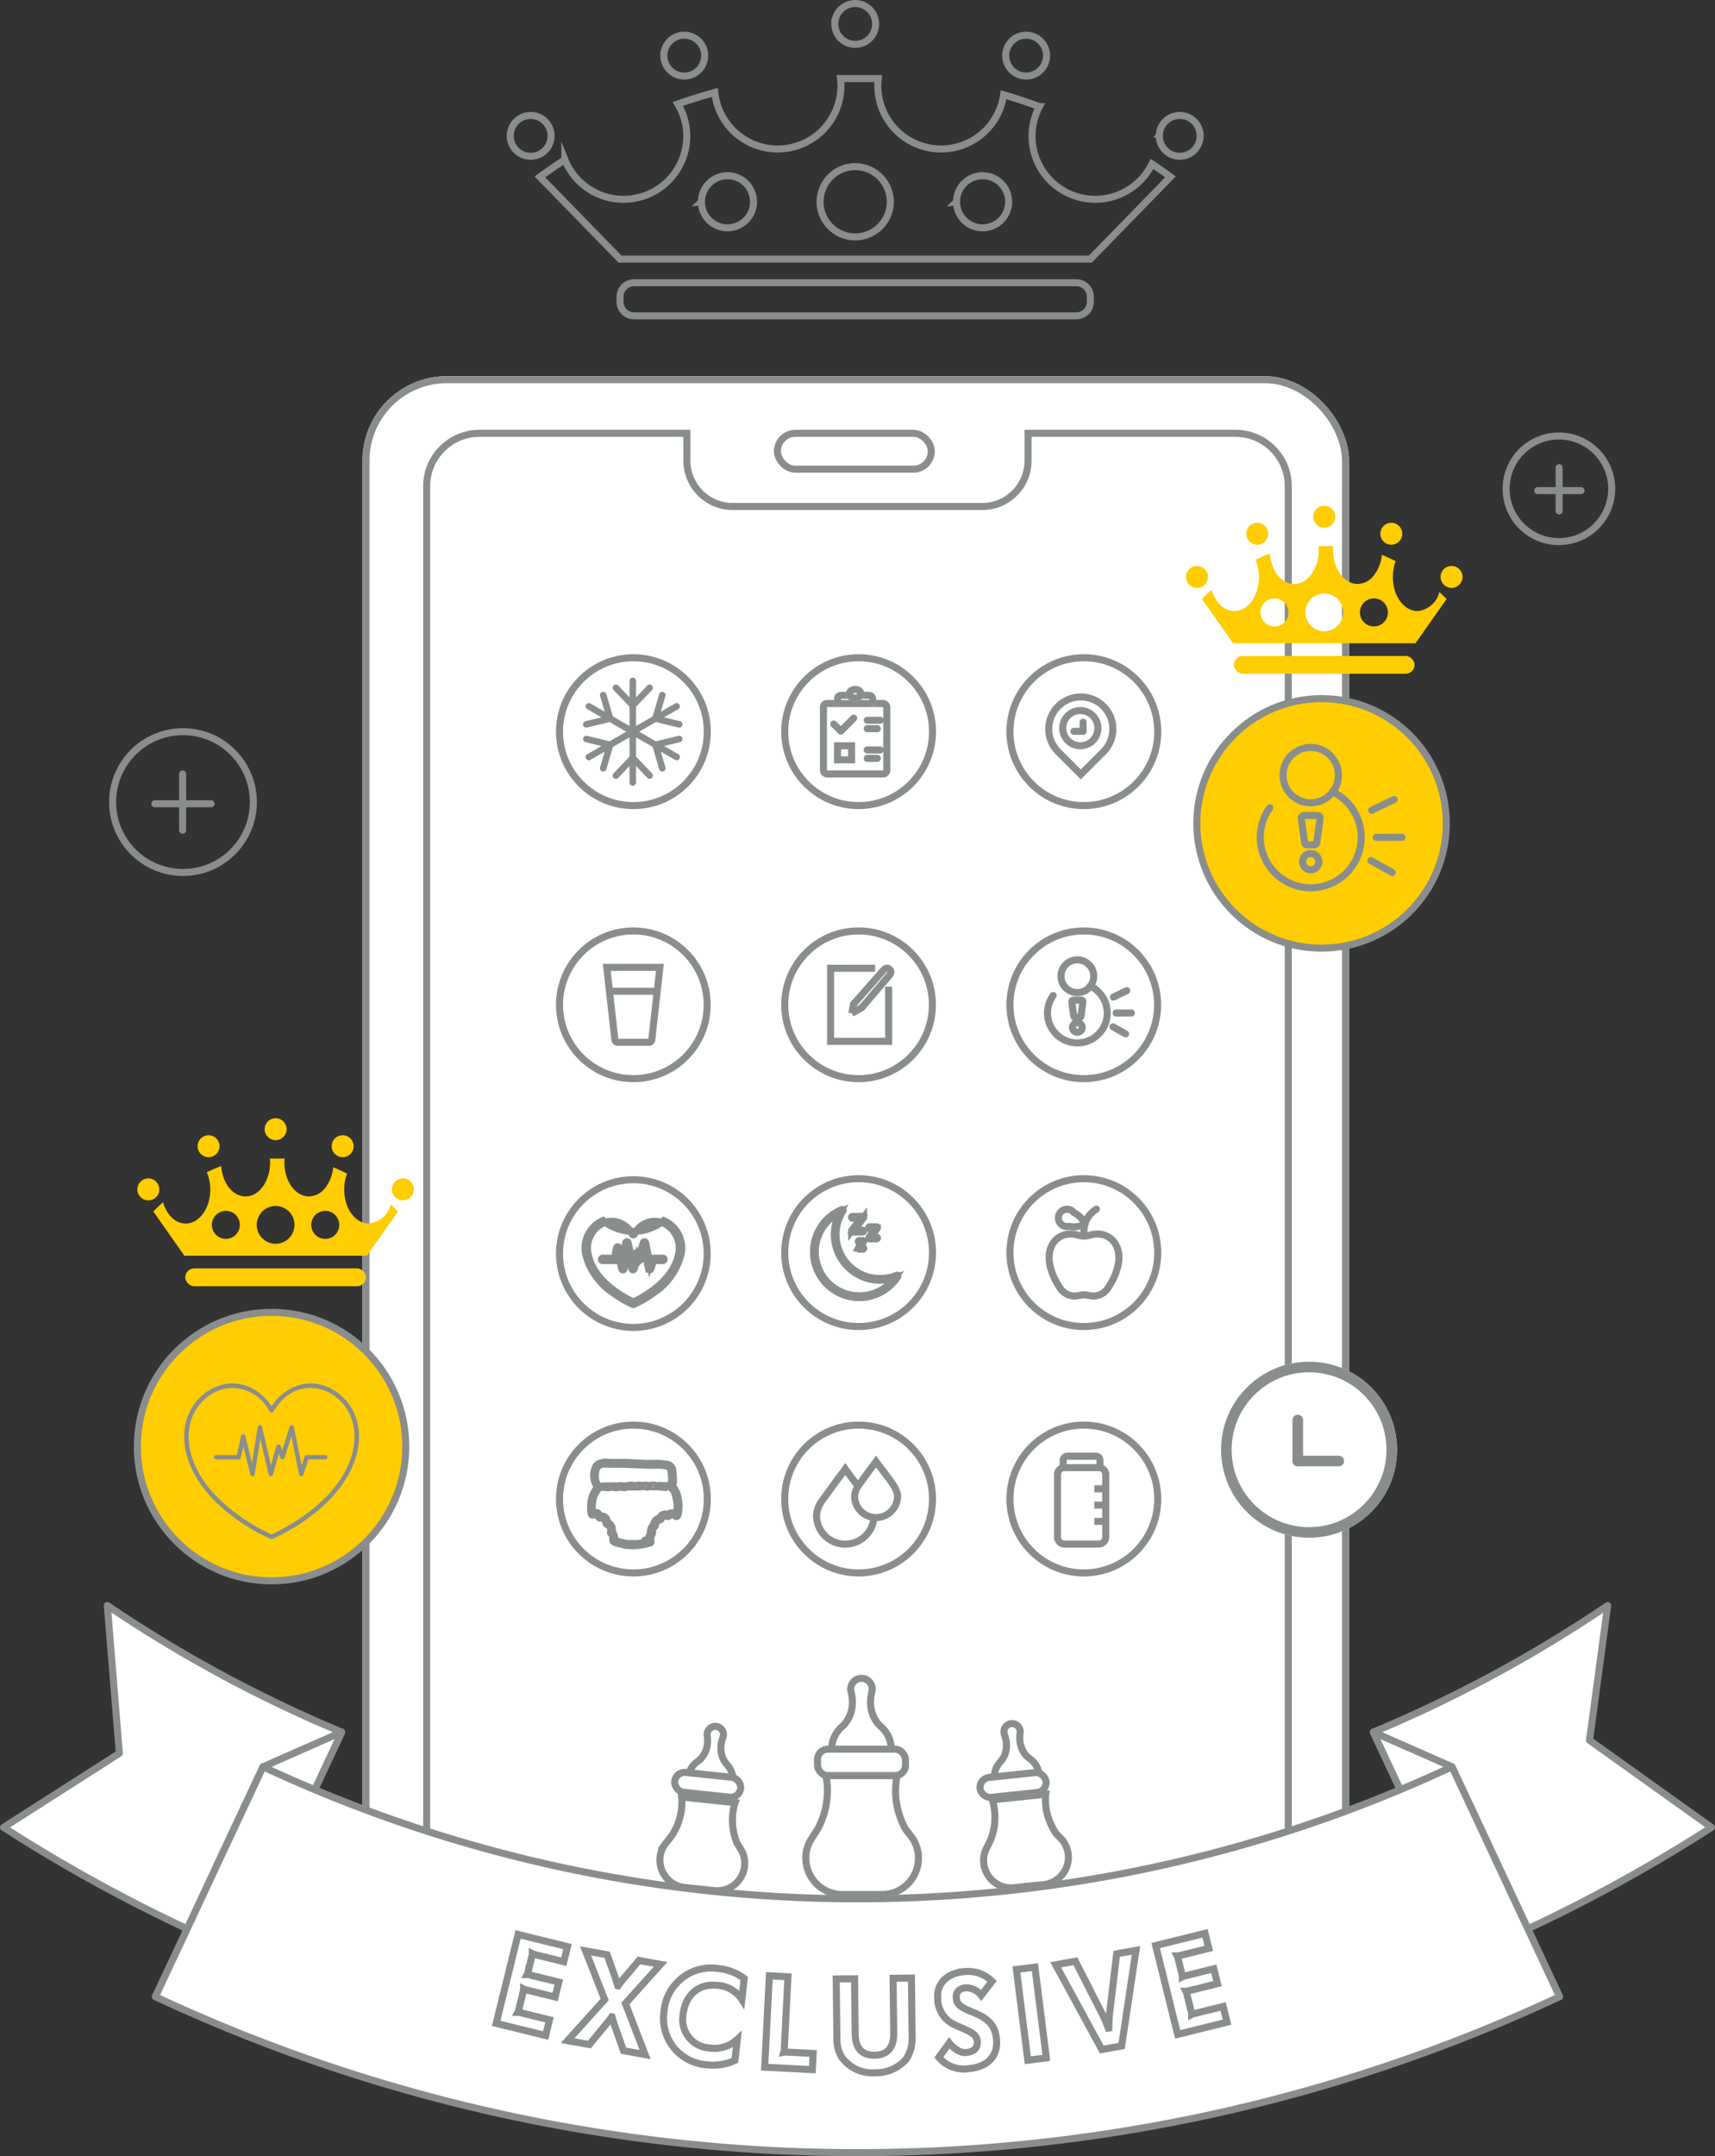<svg xmlns="http://www.w3.org/2000/svg" width="243.68" height="306.281" viewBox="0 0 243.68 306.281">
    <rect x="0" y="0" width="243.68" height="306.281" fill="#333333" stroke="none"/>
    <defs>
        <style>
            .cls-10,.cls-11,.cls-12,.cls-13,.cls-14,.cls-17,.cls-19,.cls-2,.cls-20,.cls-4,.cls-5,.cls-6,.cls-7,.cls-8,.cls-9{stroke:#898d8d}.cls-11,.cls-14,.cls-20,.cls-6,.cls-7,.cls-9{stroke-miterlimit:10}.cls-12,.cls-13,.cls-14,.cls-2,.cls-20{fill:#fff}.cls-13,.cls-17,.cls-19,.cls-2,.cls-20,.cls-4,.cls-6,.cls-7{stroke-linecap:round}.cls-2,.cls-20,.cls-4,.cls-6{stroke-linejoin:round}.cls-11,.cls-17,.cls-19,.cls-23,.cls-4,.cls-6,.cls-7,.cls-8{fill:none}.cls-21,.cls-5{fill:#ffcd00}.cls-10,.cls-15,.cls-24,.cls-9{fill:#898d8d}.cls-19{stroke-width:1.5px}.cls-22,.cls-24{stroke:none}
        </style>
    </defs>
    <g id="Group_1802" transform="translate(-65.5 -111.567)">
        <path id="Union_9" fill="rgba(0,0,0,0)" stroke="#898d8d" stroke-miterlimit="10" d="M4026.6-15.634a2 2 0 0 1-2-2v-.706a2 2 0 0 1 2-2h62.824a2 2 0 0 1 2 2v.706a2 2 0 0 1-2 2zm-2-8.058l-11.385-11.681c1.106-.813 2.3-1.636 3.545-2.446a8.973 8.973 0 0 0 3.248 4.052 8.931 8.931 0 0 0 5.089 1.579 8.986 8.986 0 0 0 8.986-8.966 8.927 8.927 0 0 0-1.266-4.571c1.762-.62 3.529-1.173 5.251-1.642a8.949 8.949 0 0 0 2.9 5.707 8.975 8.975 0 0 0 6.034 2.322 8.986 8.986 0 0 0 8.987-8.965 8.936 8.936 0 0 0-.064-1.036h5.367a8.814 8.814 0 0 0-.065 1.036 8.986 8.986 0 0 0 8.985 8.965 8.97 8.97 0 0 0 5.913-2.22 8.963 8.963 0 0 0 2.974-5.483c1.572.454 3.235 1.006 5.087 1.686a8.97 8.97 0 0 0-1.049 4.2 8.985 8.985 0 0 0 8.985 8.966 8.952 8.952 0 0 0 4.814-1.4 9.027 9.027 0 0 0 3.25-3.627c.954.64 1.811 1.242 2.624 1.84l-11.385 11.681zm28.423-8.147a5 5 0 0 0 4.99 4.99 5 5 0 0 0 4.989-4.99 5 5 0 0 0-4.989-4.99 5 5 0 0 0-4.987 4.99zm19.392 0a3.7 3.7 0 0 0 3.7 3.7 3.7 3.7 0 0 0 3.7-3.7 3.7 3.7 0 0 0-3.7-3.7 3.7 3.7 0 0 0-3.697 3.7zm-36.25 0a3.7 3.7 0 0 0 3.7 3.7 3.7 3.7 0 0 0 3.7-3.7 3.7 3.7 0 0 0-3.7-3.7 3.7 3.7 0 0 0-3.697 3.7zm65.061-9.363a2.9 2.9 0 0 1 2.9-2.9 2.9 2.9 0 0 1 2.9 2.9 2.9 2.9 0 0 1-2.9 2.9 2.9 2.9 0 0 1-2.897-2.898zM4009-41.2a2.9 2.9 0 0 1 2.9-2.9 2.9 2.9 0 0 1 2.9 2.9 2.9 2.9 0 0 1-2.9 2.9 2.9 2.9 0 0 1-2.9-2.9zm70.4-11.4a2.9 2.9 0 0 1 2.9-2.9 2.9 2.9 0 0 1 2.9 2.9 2.9 2.9 0 0 1-2.9 2.9 2.9 2.9 0 0 1-2.9-2.9zm-48.573 0a2.9 2.9 0 0 1 2.9-2.9 2.9 2.9 0 0 1 2.9 2.9 2.9 2.9 0 0 1-2.9 2.9 2.9 2.9 0 0 1-2.899-2.9zm24.287-4.5a2.9 2.9 0 0 1 2.9-2.9 2.9 2.9 0 0 1 2.9 2.9 2.9 2.9 0 0 1-2.9 2.9 2.9 2.9 0 0 1-2.899-2.9z" transform="translate(-3871 172.067)"/>
        <g id="Group_1775">
            <g id="Rectangle_233" class="cls-2" transform="translate(117 165)">
                <rect width="140.182" height="225.161" class="cls-22" rx="12"/>
                <rect width="139.182" height="224.161" x=".5" y=".5" class="cls-23" rx="11.5"/>
            </g>
            <g id="Subtraction_4" fill="#fff" stroke-linecap="round" stroke-linejoin="round">
                <path d="M4124.42 160.187H4017c-4.136 0-7.5-3.364-7.5-7.5V-45.067c0-4.136 3.364-7.5 7.5-7.5h29.475v3.899c0 3.584 2.916 6.5 6.5 6.5h35.47c3.585 0 6.5-2.916 6.5-6.5v-3.9h29.476c4.136 0 7.5 3.365 7.5 7.5v197.755c0 4.136-3.364 7.5-7.5 7.5z" class="cls-22" transform="translate(-3883.374 225.685)"/>
                <path d="M4124.42 159.687c3.86 0 7-3.14 7-7V-45.067c0-3.86-3.14-7-7-7h-28.975v3.399c0 3.86-3.14 7-7 7h-35.47c-3.86 0-7-3.14-7-7v-3.4H4017c-3.86 0-7 3.14-7 7v197.755c0 3.86 3.14 7 7 7h107.42m0 1H4017c-4.411 0-8-3.588-8-8V-45.067c0-4.412 3.589-8 8-8h29.975v4.399c0 3.308 2.692 6 6 6h35.47c3.309 0 6-2.692 6-6v-4.4h29.976c4.411 0 8 3.59 8 8v197.755c0 4.412-3.589 8-8 8z" class="cls-24" transform="translate(-3883.374 225.685)"/>
            </g>
            <g id="Rectangle_236" class="cls-2" transform="translate(175.465 172.619)">
                <rect width="22.856" height="6.095" class="cls-22" rx="3.047"/>
                <rect width="21.856" height="5.095" x=".5" y=".5" class="cls-23" rx="2.547"/>
            </g>
        </g>
        <g id="Group_1776">
            <g id="Ellipse_244" class="cls-4" transform="translate(81 215)">
                <circle cx="10.5" cy="10.5" r="10.5" class="cls-22"/>
                <circle cx="10.5" cy="10.5" r="10" class="cls-23"/>
            </g>
            <path id="Path_945" d="M-3170.5-402v8" class="cls-4" transform="translate(3261.951 623.5)"/>
            <path id="Path_946" d="M0 8V0" class="cls-4" transform="rotate(90 -65.119 160.619)"/>
        </g>
        <g id="Group_1795">
            <circle id="Ellipse_223" cx="17.722" cy="17.722" r="17.722" class="cls-5" transform="translate(235.555 210.806)"/>
            <path id="Path_763" d="M3825.659 3538.365a.391.391 0 0 0-.3-.135h-1.893a.392.392 0 0 0-.388.446l.473 3.39a.391.391 0 0 0 .388.337h.947a.392.392 0 0 0 .388-.337l.473-3.39a.389.389 0 0 0-.088-.311z" class="cls-6" transform="translate(-3572.679 -3310.826)"/>
            <path id="Path_764" d="M3825.434 3573.53a1.155 1.155 0 1 0 1.154 1.154 1.156 1.156 0 0 0-1.154-1.154z" class="cls-6" transform="translate(-3573.696 -3340.717)"/>
            <path id="Path_765" d="M3795.271 3516.2a7.17 7.17 0 1 1-8.891 2.283" class="cls-6" transform="translate(-3540.456 -3292.174)"/>
            <circle id="Ellipse_224" cx="3.935" cy="3.935" r="3.935" class="cls-6" transform="translate(247.803 217.738)"/>
            <path id="Line_218" d="M0 1.544L3.194 0" class="cls-7" transform="translate(260.396 225.13)"/>
            <path id="Line_219" d="M0 0L3.673 0" class="cls-7" transform="translate(261.035 230.506)"/>
            <path id="Line_220" d="M0 0L3.034 1.704" class="cls-7" transform="translate(260.29 233.807)"/>
        </g>
        <g id="Group_1790" transform="translate(-13.001)">
            <circle id="Ellipse_108" cx="10.5" cy="10.5" r="10.5" class="cls-8" transform="translate(190.001 279)"/>
            <path id="Path_363" d="M228.685 2031.585a.122.122 0 0 0-.141-.035 6.251 6.251 0 0 1-7.631-9.164.122.122 0 0 0-.149-.179 6.5 6.5 0 1 0 7.93 9.524.122.122 0 0 0-.009-.146zm-5.455 2.884a6.252 6.252 0 0 1-2.725-11.879 6.5 6.5 0 0 0 7.764 9.325 6.226 6.226 0 0 1-5.039 2.554z" class="cls-9" transform="translate(-22.629 -1738.835)"/>
            <path id="Path_364" d="M231.224 2025.091h1.226l-1.324 1.765a.123.123 0 0 0 .1.2h1.474a.123.123 0 0 0 0-.246h-1.23l1.324-1.765a.123.123 0 0 0-.1-.2h-1.471a.123.123 0 0 0 0 .245z" class="cls-9" transform="translate(-31.604 -1740.49)"/>
            <path id="Path_365" d="M237.756 2029.01h.751l-.853 1.281a.122.122 0 0 0 .1.19h.98a.122.122 0 1 0 0-.245h-.752l.854-1.28a.123.123 0 0 0-.1-.191h-.98a.123.123 0 1 0 0 .245z" class="cls-9" transform="translate(-35.684 -1742.938)"/>
            <path id="Path_366" d="M233.732 2035.158a.123.123 0 0 0 .1.058h.49a.123.123 0 1 0 0-.245h-.292l.4-.8a.123.123 0 0 0-.11-.177h-.49a.123.123 0 1 0 0 .245h.292l-.4.8a.124.124 0 0 0 .01.119z" class="cls-9" transform="translate(-33.236 -1746.202)"/>
        </g>
        <g id="Group_1788" transform="translate(7)">
            <circle id="Ellipse_110" cx="10.5" cy="10.5" r="10.5" class="cls-8" transform="translate(138 314)"/>
            <path id="Path_370" d="M113.365 2103.316a3.349 3.349 0 0 0-.768-1.7.128.128 0 0 1-.015-.179.713.713 0 0 0 .1-.356 7.934 7.934 0 0 0-.093-1.814.952.952 0 0 0-.71-.769.98.98 0 0 0-.244-.057c-.417-.019-.828-.1-1.248-.1-.639.01-1.279.029-1.918 0-.824-.044-1.648-.089-2.473-.118-.472-.017-.946 0-1.418 0s-.946-.018-1.419-.036a2.329 2.329 0 0 0-1.081.224.808.808 0 0 0-.443.455 2.757 2.757 0 0 0 .175 2.715.185.185 0 0 1 0 .255 1.314 1.314 0 0 0-.1.142 4.183 4.183 0 0 0-.664 1.449 5.5 5.5 0 0 0-.065 1.979c.054.271.1.3.357.279.037 0 .073-.012.11-.019.368-.065.4-.058.584.272a.324.324 0 0 0 .333.2c.447-.023.574.077.7.517a1.223 1.223 0 0 1 .038.168.242.242 0 0 0 .166.206.885.885 0 0 1 .5 1.006c-.02.1-.043.191.043.266a.9.9 0 0 1 .269.783c-.014.318 0 .354.277.489a1.876 1.876 0 0 0 .447.157c.2.042.4.079.6.137a6.013 6.013 0 0 0 1.961.161 8.151 8.151 0 0 0 1.809-.3c.358-.1.357-.08.324-.474a.948.948 0 0 1 .084-.672.779.779 0 0 0 .145-.593.579.579 0 0 1 .244-.577.409.409 0 0 0 .163-.318.823.823 0 0 1 .622-.7.354.354 0 0 0 .256-.224.5.5 0 0 1 .481-.327.708.708 0 0 1 .3.035.27.27 0 0 0 .286-.044.614.614 0 0 1 .881 0c.151.136.287.078.361-.123a1.479 1.479 0 0 0 .08-.305 5.465 5.465 0 0 0-.037-2.09zm-.193 2.012a.341.341 0 0 1-.1.235.868.868 0 0 0-1.026-.045.621.621 0 0 1-.408.036.8.8 0 0 0-.843.434.329.329 0 0 1-.167.14 1.208 1.208 0 0 0-.78.938.287.287 0 0 1-.105.165 1.03 1.03 0 0 0-.3.839.389.389 0 0 1-.045.277 1.223 1.223 0 0 0-.183.824c0 .223 0 .224-.211.294a6.011 6.011 0 0 1-2.03.278c-.176 0-.353-.011-.529-.011a3.365 3.365 0 0 1-.909-.115c-.313-.087-.632-.154-.942-.251-.248-.079-.253-.113-.263-.392a1.391 1.391 0 0 0-.214-.737.64.64 0 0 1-.1-.372 1.1 1.1 0 0 0-.573-1.07.215.215 0 0 1-.13-.169c-.009-.047-.025-.092-.038-.139a.752.752 0 0 0-.767-.659.355.355 0 0 1-.351-.217.529.529 0 0 0-.57-.27 1.346 1.346 0 0 0-.191.037c-.11.022-.169-.013-.2-.137a2.864 2.864 0 0 1-.042-.631 6.285 6.285 0 0 1 .147-1.259 2.152 2.152 0 0 1 .206-.565c.112-.21.236-.414.357-.62a.984.984 0 0 1 .2-.24c.159-.141.183-.219.044-.35a1.782 1.782 0 0 1-.494-1.335 2.557 2.557 0 0 1 .2-1.238.915.915 0 0 1 .639-.487 2.516 2.516 0 0 1 .746-.062c.723.026 1.446.007 2.169.015.527.006 1.055.044 1.582.064 1.167.045 2.333.115 3.5.085a5.479 5.479 0 0 1 1.269.128.739.739 0 0 1 .621.682 8.5 8.5 0 0 1 .081 1.527c-.009.217-.056.426-.329.457-.055.007-.135.03-.144.115s.064.142.132.163a1.406 1.406 0 0 1 .85 1.1 5.714 5.714 0 0 1 .241 2.538z" class="cls-10" transform="translate(41.491 -1778.914)"/>
            <path id="Path_373" d="M113.521 2107.616c-.132-.02-.265-.023-.4-.033v.008h-.315c-.059 0-.118.014-.126.087s.05.114.123.124c.226.033.456.016.681.068.077.017.161 0 .173-.1s-.057-.142-.136-.154z" class="cls-10" transform="translate(33.742 -1784.974)"/>
            <path id="Path_374" d="M109.311 2107.831a3.706 3.706 0 0 1 .656.082.135.135 0 0 0 .175-.107c.021-.113-.06-.156-.153-.164s-.21 0-.316 0v-.021h-.345c-.07 0-.141.021-.137.11a.109.109 0 0 0 .12.1z" class="cls-10" transform="translate(36.041 -1784.996)"/>
            <path id="Path_375" d="M125.974 2107.592c.134 0 .268.014.4.021h.058c.087 0 .2 0 .193-.113 0-.087-.091-.138-.185-.139h-.461c-.084 0-.159.025-.155.127s.076.101.15.104z" class="cls-10" transform="translate(25.087 -1784.833)"/>
            <path id="Path_376" d="M123.189 2107.656a.119.119 0 0 0 .15-.1.135.135 0 0 0-.091-.159c-.109-.053-.226 0-.307-.015h-.318c-.072 0-.134.029-.136.114s.061.106.135.11a1.993 1.993 0 0 1 .567.05z" class="cls-10" transform="translate(27.285 -1784.838)"/>
            <path id="Path_377" d="M119.958 2107.339c-.113-.044-.225.014-.307.011-.127.01-.222.016-.316.027-.072.009-.132.039-.126.125s.069.1.143.1a1.968 1.968 0 0 1 .569 0 .119.119 0 0 0 .142-.11c.013-.082-.04-.128-.105-.153z" class="cls-10" transform="translate(29.445 -1784.805)"/>
            <path id="Path_378" d="M116.87 2107.339c-.113-.044-.226.014-.307.011-.127.01-.222.016-.317.027-.072.009-.132.039-.126.125s.069.1.143.1a1.968 1.968 0 0 1 .569 0 .119.119 0 0 0 .141-.11.135.135 0 0 0-.103-.153z" class="cls-10" transform="translate(31.478 -1784.805)"/>
            <path id="Path_379" d="M129.541 2107.669l.64.06a.177.177 0 0 0 .1-.014c.042-.03.116-.044.113-.114a.123.123 0 0 0-.13-.126c-.24.009-.478-.018-.717-.027a.11.11 0 0 0-.127.123c.006.071.06.092.121.098z" class="cls-10" transform="translate(22.635 -1784.886)"/>
            <path id="Path_380" d="M105.8 2107.871a3.518 3.518 0 0 1 .586.044c.15.021.254.013.264-.115.009-.113-.09-.137-.18-.138h-.663c-.074 0-.135.026-.129.116.008.074.064.092.122.093z" class="cls-10" transform="translate(38.422 -1785.023)"/>
            <path id="Path_382" d="M123.361 2129.325c-.055-.012-.092.059-.1.108-.02.092.041.139.123.15s.1-.041.114-.1a.156.156 0 0 0-.137-.158z" class="cls-10" transform="translate(26.795 -1798.984)"/>
        </g>
        <g id="Group_1786" transform="translate(18.999)">
            <circle id="Ellipse_111" cx="10.5" cy="10.5" r="10.5" class="cls-8" transform="translate(190.001 314)"/>
            <path id="Path_384" d="M231.652 2101.078v-1.028a.606.606 0 0 0-.6-.6h-4.032a.606.606 0 0 0-.6.6v1.028a1.01 1.01 0 0 0-.807.987v8.869a1.009 1.009 0 0 0 1.008 1.008h4.837a1.009 1.009 0 0 0 1.008-1.008v-8.869a1.009 1.009 0 0 0-.814-.987z" class="cls-11" transform="translate(-28.855 -1781.036)"/>
            <path id="Line_123" d="M0 0L5.241 0" class="cls-11" transform="translate(197.556 320.042)"/>
            <path id="Line_124" d="M0 0L3.628 0" class="cls-11" transform="translate(198.362 318.41)"/>
            <path id="Line_125" d="M0 0L1.613 0" class="cls-11" transform="translate(201.99 323.046)"/>
            <path id="Line_126" d="M0 0L1.613 0" class="cls-11" transform="translate(201.99 325.364)"/>
            <path id="Line_127" d="M0 0L1.613 0" class="cls-11" transform="translate(201.99 327.681)"/>
        </g>
        <g id="Group_1797">
            <circle id="Ellipse_225" cx="10.5" cy="10.5" r="10.5" class="cls-8" transform="translate(177 205)"/>
            <g id="Rectangle_507" class="cls-12" transform="translate(182 211)">
                <rect width="10" height="11" class="cls-22" rx="1"/>
                <rect width="9" height="10" x=".5" y=".5" class="cls-23" rx=".5"/>
            </g>
            <g id="Rectangle_508" class="cls-12" transform="translate(184 209.838)">
                <rect width="6" height="2.162" class="cls-22" rx="1"/>
                <rect width="5" height="1.162" x=".5" y=".5" class="cls-23" rx=".5"/>
            </g>
            <g id="Ellipse_253" class="cls-12" transform="translate(185.68 209)">
                <ellipse cx="1.321" cy="1.111" class="cls-22" rx="1.321" ry="1.111"/>
                <ellipse cx="1.321" cy="1.111" class="cls-23" rx=".821" ry=".611"/>
            </g>
            <path id="Path_1603" d="M7383.348 188.935l1 1 1.841-1.841" class="cls-2" transform="translate(-7199.384 25.484)"/>
            <path id="Path_1604" d="M7455.558 202.509h1.853" class="cls-13" transform="translate(-7266.84 11.369)"/>
            <path id="Path_1606" d="M7455.558 202.509h1.437" class="cls-13" transform="translate(-7266.84 12.568)"/>
            <path id="Path_1605" d="M7455.558 202.509h1.853" class="cls-13" transform="translate(-7266.84 15.586)"/>
            <path id="Path_1607" d="M7455.558 202.509h1.437" class="cls-13" transform="translate(-7266.84 16.785)"/>
            <g id="Rectangle_509" class="cls-12">
                <path d="M0 0H3V3H0z" class="cls-22" transform="translate(184 217)"/>
                <path d="M0.5 0.5H2.5V2.5H0.5z" class="cls-23" transform="translate(184 217)"/>
            </g>
        </g>
        <g id="Group_1793" transform="translate(7)">
            <circle id="Ellipse_217" cx="10.491" cy="10.491" r="10.491" class="cls-8" transform="translate(138 243.806)"/>
            <path id="Path_752" d="M3300.188 3491.786h-4.5a.359.359 0 0 1-.367-.305l-1.16-10.338h7.55l-1.16 10.338a.358.358 0 0 1-.363.305z" class="cls-11" transform="translate(-3149.448 -3232.167)"/>
            <path id="Line_217" d="M0 0L6.813 0" class="cls-11" transform="translate(145.079 252.371)"/>
        </g>
        <g id="Group_1794" transform="translate(13.222)">
            <circle id="Ellipse_222" cx="10.491" cy="10.491" r="10.491" class="cls-8" transform="translate(163.778 243.806)"/>
            <path id="Path_761" d="M3576.2 3488.064l1.4-.792 4.01-4.7a.553.553 0 0 0-.042-.756.553.553 0 0 0-.8.04l-4.333 4.9-.232 1.309" class="cls-11" transform="translate(-3402.883 -3232.557)"/>
            <path id="Path_762" d="M3547.34 3484.289v7.754h-8.249v-10.378h6.326" class="cls-11" transform="translate(-3368.797 -3232.557)"/>
        </g>
        <g id="Group_1792" transform="translate(19.444)">
            <circle id="Ellipse_223-2" cx="10.491" cy="10.491" r="10.491" class="cls-8" transform="translate(189.556 243.806)"/>
            <path id="Path_763-2" d="M3824.606 3538.31a.232.232 0 0 0-.175-.08h-1.12a.232.232 0 0 0-.23.264l.28 2.007a.232.232 0 0 0 .23.2h.56a.232.232 0 0 0 .23-.2l.28-2.007a.231.231 0 0 0-.055-.184z" class="cls-6" transform="translate(-3624.735 -3284.599)"/>
            <path id="Path_764-2" d="M3824.963 3573.53a.683.683 0 1 0 .683.683.684.684 0 0 0-.683-.683z" class="cls-6" transform="translate(-3625.828 -3316.697)"/>
            <path id="Path_765-2" d="M3791.091 3516.2a4.245 4.245 0 1 1-5.263 1.351" class="cls-6" transform="translate(-3590.134 -3264.57)"/>
            <circle id="Ellipse_224-2" cx="2.33" cy="2.33" r="2.33" class="cls-6" transform="translate(196.806 247.909)"/>
            <path id="Line_218-2" d="M0 0.914L1.891 0" class="cls-7" transform="translate(204.26 252.285)"/>
            <path id="Line_219-2" d="M0 0L2.174 0" class="cls-7" transform="translate(204.639 255.468)"/>
            <path id="Line_220-2" d="M0 0L1.796 1.008" class="cls-7" transform="translate(204.198 257.422)"/>
        </g>
        <g id="Group_1791" transform="translate(6.984)">
            <circle id="Ellipse_215" cx="10.491" cy="10.491" r="10.491" class="cls-8" transform="translate(138.016 279.143)"/>
            <path id="Path_746" d="M3273.554 3820.12a6.845 6.845 0 0 1-8.634 0 4.249 4.249 0 0 0-2.381 5.072 9.281 9.281 0 0 0 3.7 5.1 15.232 15.232 0 0 0 2.935 1.729.168.168 0 0 0 .133 0 15.25 15.25 0 0 0 2.935-1.729 9.28 9.28 0 0 0 3.7-5.1 4.249 4.249 0 0 0-2.388-5.072zm2.046 5c-.89 3.991-5.736 6.275-6.363 6.555-.627-.28-5.473-2.561-6.363-6.555a3.912 3.912 0 0 1 2.172-4.678 3.154 3.154 0 0 1 1.158-.224 3.338 3.338 0 0 1 2.885 1.846.179.179 0 0 0 .3 0 3.191 3.191 0 0 1 4.042-1.623 3.912 3.912 0 0 1 2.169 4.677z" class="cls-10" transform="translate(-3120.73 -3535.17)"/>
            <path id="Path_747" d="M3297.336 3859.108h-1.445a.172.172 0 0 0-.164.118l-.228.7-.612-3.01a.172.172 0 0 0-.333-.017l-.579 1.853-.134-.358a.172.172 0 0 0-.326.014l-.42 1.5-.7-3a.169.169 0 0 0-.174-.132.172.172 0 0 0-.164.145l-.444 2.809-.523-2.115a.172.172 0 0 0-.335.005l-.322 1.486h-1.633a.172.172 0 1 0 0 .343h1.777a.172.172 0 0 0 .168-.135l.194-.9.549 2.219a.172.172 0 0 0 .167.131h.008a.172.172 0 0 0 .162-.145l.44-2.781.653 2.793a.172.172 0 0 0 .333.007l.458-1.638.125.334a.172.172 0 0 0 .325-.009l.529-1.692.609 2.993a.172.172 0 0 0 .332.019l.391-1.2h1.32a.172.172 0 0 0 0-.344z" class="cls-10" transform="translate(-3144.633 -3568.818)"/>
        </g>
        <g id="Group_1789" transform="translate(-6)">
            <circle id="Ellipse_218" cx="10.5" cy="10.5" r="10.5" class="cls-8" transform="translate(215 279)"/>
            <path id="Path_753" d="M4046.559 3846.538a3.452 3.452 0 0 0 .936-.158c2.328-.638 4.355 1.033 3.979 3.893a8.735 8.735 0 0 1-1.354 3.385 2.552 2.552 0 0 1-2.274 1.4c-.57-.058-.875-.171-1.287-.171s-.718.113-1.287.171a2.552 2.552 0 0 1-2.274-1.4 8.731 8.731 0 0 1-1.354-3.385c-.376-2.86 1.651-4.531 3.979-3.893a3.452 3.452 0 0 0 .936.158z" class="cls-6" transform="translate(-3821.035 -3559.386)"/>
            <path id="Path_754" d="M4101.053 3805.22a3.6 3.6 0 0 0-1.764 3.233v.294" class="cls-6" transform="translate(-3873.765 -3521.889)"/>
            <path id="Path_755" d="M4061.467 3811.489a3.328 3.328 0 0 1-2.266.333 1.232 1.232 0 1 1 .686-1.94 3.4 3.4 0 0 1 1.58 1.607z" class="cls-6" transform="translate(-3835.791 -3526.059)"/>
        </g>
        <g id="Group_1787" transform="translate(13)">
            <circle id="Ellipse_214" cx="10.5" cy="10.5" r="10.5" class="cls-8" transform="translate(164 314)"/>
            <path id="Path_744" d="M3538.147 4165.076c.363-.479.76-1.007 1.191-1.6 2.754 3.758 4.118 5.061 4.082 6.771a4.086 4.086 0 0 1-8.163 0 3.872 3.872 0 0 1 .7-2.156z" class="cls-14" transform="translate(-3366.741 -3843.231)"/>
            <path id="Path_745" d="M3592.058 4153.888c.271-.357.567-.752.889-1.191 2.055 2.8 3.072 3.777 3.045 5.052a3.049 3.049 0 0 1-6.091 0 2.886 2.886 0 0 1 .521-1.609z" class="cls-14" transform="translate(-3415.971 -3833.516)"/>
        </g>
        <g id="Group_1785" transform="translate(-6)">
            <circle id="Ellipse_225-2" cx="10.5" cy="10.5" r="10.5" class="cls-8" transform="translate(151 205)"/>
            <path id="Path_766" d="M3913.6 3127.013l-3.2.777-2.367-1.367 2.367-1.367 3.2.776a.474.474 0 0 0 .11.013.462.462 0 0 0 .108-.912l-2.256-.548 2.027-1.17a.462.462 0 0 0-.462-.8l-2.027 1.17.653-2.228a.462.462 0 0 0-.887-.26l-.926 3.158-2.367 1.366v-2.733l2.272-2.381a.462.462 0 0 0-.669-.638l-1.6 1.68v-2.34a.462.462 0 0 0-.925 0v2.34l-1.6-1.68a.462.462 0 0 0-.669.638l2.271 2.381v2.733l-2.367-1.366-.926-3.158a.462.462 0 0 0-.887.26l.654 2.228-2.027-1.17a.462.462 0 0 0-.462.8l2.027 1.17-2.256.548a.462.462 0 0 0 .108.912.472.472 0 0 0 .11-.013l3.2-.776 2.367 1.367-2.367 1.367-3.2-.777a.462.462 0 0 0-.218.9l2.256.548-2.027 1.17a.462.462 0 0 0 .462.8l2.027-1.17-.654 2.228a.462.462 0 0 0 .314.573.45.45 0 0 0 .13.019.463.463 0 0 0 .444-.333l.926-3.158 2.367-1.366v2.733l-2.271 2.381a.462.462 0 0 0 .669.638l1.6-1.68v2.34a.462.462 0 0 0 .925 0v-2.34l1.6 1.68a.462.462 0 0 0 .669-.638l-2.272-2.381v-2.733l2.367 1.366.926 3.158a.463.463 0 0 0 .444.333.45.45 0 0 0 .13-.019.462.462 0 0 0 .314-.573l-.653-2.228 2.027 1.17a.462.462 0 0 0 .462-.8l-2.027-1.17 2.256-.548a.462.462 0 0 0-.218-.9z" class="cls-15" transform="translate(-3745.705 -2910.921)"/>
        </g>
        <g id="Group_1799" transform="translate(7)">
            <circle id="Ellipse_226" cx="10.5" cy="10.5" r="10.5" class="cls-8" transform="translate(202 205)"/>
            <g id="Group_1798" transform="translate(-1 1)">
                <g id="Ellipse_259" class="cls-8" transform="translate(210 211)">
                    <circle cx="3" cy="3" r="3" class="cls-22"/>
                    <circle cx="3" cy="3" r="2.5" class="cls-23"/>
                </g>
                <g id="Union_10" fill="none">
                    <path d="M4012.461-49.385a5.059 5.059 0 0 1 .114-7.036 5.057 5.057 0 0 1 7.154 0 5.059 5.059 0 0 1 .114 7.037l-.059.059-.056.057-.056.055-3.521 3.522z" class="cls-22" transform="translate(-3803.085 266.972)"/>
                    <path d="M4016.154-47.106l2.814-2.815.006-.005.005-.006.047-.046.036-.036.009-.01.004-.004.005-.005.003-.003.032-.034c.724-.771 1.113-1.779 1.097-2.837-.015-1.061-.437-2.058-1.188-2.809-.767-.767-1.786-1.189-2.87-1.189s-2.103.422-2.87 1.19c-.75.75-1.172 1.747-1.188 2.808-.016 1.058.374 2.065 1.097 2.836l.044.047 2.917 2.918m0 1.414l-3.693-3.693.002-.002c-1.86-1.983-1.822-5.1.114-7.036.988-.988 2.282-1.482 3.577-1.482 1.294 0 2.59.494 3.577 1.482 1.937 1.937 1.975 5.053.114 7.037l.001.001-.059.06-.056.056-.056.055-3.52 3.522z" class="cls-24" transform="translate(-3803.085 266.972)"/>
                </g>
                <path id="Line_302" d="M0 1.305L0 0" class="cls-17" transform="translate(213.396 213.147)"/>
                <path id="Line_303" d="M0 1.305L0 0" class="cls-17" transform="rotate(90 -.529 213.924)"/>
            </g>
        </g>
        <g id="Group_1796">
            <circle id="Ellipse_215-2" cx="19.07" cy="19.07" r="19.07" class="cls-5" transform="translate(85.016 297.984)"/>
            <path id="Path_746-2" d="M3282.671 3820.324c-2.906-1.154-5.938-.059-7.847 2.787-1.909-2.846-4.942-3.939-7.848-2.787-2.824 1.122-5.383 4.485-4.328 9.22.939 4.211 4.172 7.364 6.72 9.266a27.675 27.675 0 0 0 5.335 3.142.306.306 0 0 0 .242 0 27.711 27.711 0 0 0 5.335-3.142c2.548-1.9 5.781-5.055 6.72-9.266 1.055-4.735-1.5-8.098-4.329-9.22zm3.719 9.085c-1.617 7.254-10.427 11.407-11.566 11.915-1.14-.508-9.949-4.656-11.566-11.916-.977-4.378 1.362-7.478 3.948-8.5a5.735 5.735 0 0 1 2.1-.407 6.069 6.069 0 0 1 5.245 3.356.325.325 0 0 0 .537 0c2.086-3.5 5.163-3.817 7.349-2.95 2.59 1.024 4.929 4.123 3.953 8.502z" class="cls-15" transform="translate(-3170.738 -3511.784)"/>
            <path id="Path_747-2" d="M3304.461 3861.015h-2.627a.313.313 0 0 0-.3.215l-.415 1.27-1.113-5.471a.313.313 0 0 0-.6-.032l-1.052 3.368-.244-.65a.309.309 0 0 0-.306-.2.312.312 0 0 0-.288.228l-.763 2.725-1.272-5.446a.307.307 0 0 0-.316-.241.313.313 0 0 0-.3.263l-.808 5.107-.951-3.844a.313.313 0 0 0-.609.009l-.584 2.7h-2.979a.312.312 0 1 0 0 .624h3.23a.312.312 0 0 0 .306-.246l.353-1.63 1 4.034a.313.313 0 0 0 .3.238h.014a.314.314 0 0 0 .3-.263l.8-5.055 1.187 5.077a.313.313 0 0 0 .606.013l.833-2.977.227.606a.313.313 0 0 0 .591-.017l.961-3.076 1.108 5.441a.313.313 0 0 0 .6.035l.711-2.18h2.4a.312.312 0 0 0 0-.625z" class="cls-15" transform="translate(-3192.749 -3542.767)"/>
        </g>
        <g id="Ellipse_259-2" fill="#fff" stroke="#898d8d" stroke-width="1.5px" transform="translate(239 305)">
            <circle cx="12.5" cy="12.5" r="12.5" class="cls-22"/>
            <circle cx="12.5" cy="12.5" r="11.75" class="cls-23"/>
        </g>
        <path id="Line_302-2" d="M0 5.83L0 0" class="cls-19" transform="translate(249.898 313.273)"/>
        <path id="Line_303-2" d="M0 0L0 5.83" class="cls-19" transform="rotate(90 -31.687 287.415)"/>
        <g id="Group_1784">
            <g id="Group_1779">
                <path id="Path_1707" d="M404.16 223.821l14.612 31.223a223.988 223.988 0 0 0 33.438-17.686l-17.33-12.375 2.579-19.142a189.8 189.8 0 0 1-33.299 17.98z" class="cls-20" transform="translate(-143.53 133.791)"/>
                <path id="Path_1708" d="M334.967 255.043l14.612-31.223a189.8 189.8 0 0 1-33.3-17.98l1.707 21-16.457 10.512a223.9 223.9 0 0 0 33.438 17.691z" class="cls-20" transform="translate(-235.529 133.791)"/>
                <path id="Path_1710" d="M339.376 215.322l-14.613 31.223-11.853 6.362 15.29-32.663z" class="cls-20" transform="translate(-225.327 142.29)"/>
                <path id="Path_1711" d="M404.16 215.322l14.613 31.223 11.853 6.362-15.286-32.663z" class="cls-20" transform="translate(-143.53 142.29)"/>
                <path id="Path_1709" d="M512.422 250.581l-15.287-32.664a199.589 199.589 0 0 1-168.938 0l-15.287 32.664a235.707 235.707 0 0 0 199.512 0z" class="cls-20" transform="translate(-225.327 144.617)"/>
                <g id="Group_1778">
                    <path id="Path_1713" d="M69.869 364.23l7.026 1.728-.526 2.141-4.072-1a1.483 1.483 0 0 1-.406-.14 1.475 1.475 0 0 1-.065.426l-.526 2.139a1.445 1.445 0 0 1-.141.408 1.446 1.446 0 0 1 .426.063l4.072 1-.521 2.12-4.072-1a1.432 1.432 0 0 1-.406-.14 1.526 1.526 0 0 1-.065.426l-.611 2.48a1.5 1.5 0 0 1-.14.408 1.468 1.468 0 0 1 .426.065l4.071 1-.549 2.235-7.026-1.728z" class="cls-8" transform="translate(69.238 22.124)"/>
                    <path id="Path_1714" d="M78.278 372.571l-2.719-6.905 3.068.551 1.04 2.919c.249.718.281.863.466 1.49l.037.008c.391-.525.473-.648.975-1.231l2.009-2.372 3.07.551-5 5.559 2.8 7.255-3.07-.551-1.154-3.279a14.372 14.372 0 0 1-.478-1.53l-.037-.007c-.4.56-.521.7-.981 1.269l-2.2 2.674-3.09-.554z" class="cls-8" transform="translate(73.139 23.021)"/>
                    <path id="Path_1715" d="M91.538 380.283a7.489 7.489 0 0 1-4.09.612 6.588 6.588 0 0 1-5.988-7.506 6.722 6.722 0 0 1 7.742-6.158 7.221 7.221 0 0 1 3.661 1.418l-.34 2.981a4.431 4.431 0 0 0-3.517-2.009c-2.575-.294-4.5 1.33-4.815 4.059a4.046 4.046 0 0 0 3.684 4.833 4.783 4.783 0 0 0 4-1.21z" class="cls-8" transform="translate(78.384 23.964)"/>
                    <path id="Path_1716" d="M90.909 367.846l2.646.135-.525 10.292a1.438 1.438 0 0 1-.06.426 1.465 1.465 0 0 1 .429-.016l3.736.19-.117 2.3-6.77-.344z" class="cls-8" transform="translate(83.903 24.382)"/>
                    <path id="Path_1717" d="M107.294 376.4a5.289 5.289 0 0 1-.84 3.146 5.641 5.641 0 0 1-4.454 1.946 5.349 5.349 0 0 1-4.722-2.225 5.034 5.034 0 0 1-.674-2.739l-.1-8.359 2.61-.029.089 7.773c.024 2.084.932 3.107 2.763 3.086s2.736-1.083 2.711-3.148l-.089-7.774 2.61-.029z" class="cls-8" transform="translate(87.808 24.507)"/>
                    <path id="Path_1718" d="M107.024 377.626s1.131 1.457 2.336 1.363c1.088-.084 1.735-.565 1.652-1.634-.073-.932-.962-1.293-1.834-1.694l-1.215-.551a4.109 4.109 0 0 1-2.576-3.71c-.182-2.352 1.431-3.728 3.9-3.92a4.831 4.831 0 0 1 3.822 1.384l-1.527 1.995a2.669 2.669 0 0 0-2.232-1.057c-.915.071-1.379.616-1.322 1.353.068.876.356 1.3 2.152 2.022 2 .783 3.392 1.654 3.575 4 .192 2.467-1.436 3.905-4.1 4.111a4.6 4.6 0 0 1-4.1-1.618z" class="cls-8" transform="translate(93.346 24.142)"/>
                    <path id="Path_1719" d="M112.268 367.416l2.63-.331 1.62 12.894-2.63.331z" class="cls-8" transform="translate(97.652 23.907)"/>
                    <path id="Path_1720" d="M118.5 367.166l3.457 6.785a20.05 20.05 0 0 1 1.218 2.711l.078-.013a21.937 21.937 0 0 1 .218-2.969l.9-7.568 2.744-.492-2.039 13.58-2.82.505-6.556-12.037z" class="cls-8" transform="translate(99.795 22.992)"/>
                    <path id="Path_1721" d="M124.448 365.869l7.016-1.738.53 2.138-4.066 1.007a1.467 1.467 0 0 1-.426.065 1.485 1.485 0 0 1 .141.406l.53 2.138a1.526 1.526 0 0 1 .065.426 1.484 1.484 0 0 1 .406-.141l4.066-1.005.525 2.117-4.066 1.007a1.406 1.406 0 0 1-.426.065 1.463 1.463 0 0 1 .141.408l.614 2.477a1.46 1.46 0 0 1 .065.426 1.475 1.475 0 0 1 .408-.141l4.066-1.007.552 2.232-7.016 1.738z" class="cls-8" transform="translate(105.257 22.062)"/>
                </g>
            </g>
            <g id="Group_1783">
                <g id="Group_1781">
                    <path id="Path_1700" d="M423.534 431.767a4.824 4.824 0 0 1-.5-.51 4.4 4.4 0 0 1-.508-.8 5.028 5.028 0 0 1-.466-2.725 5.78 5.78 0 0 1 .157-.922 1.5 1.5 0 0 0 .057-.39 1.528 1.528 0 1 0-3.056 0 1.829 1.829 0 0 0 .051.392 6.424 6.424 0 0 1 .185 1.337 5.18 5.18 0 0 1-.09 1.123 4.676 4.676 0 0 1-.274.911 4.5 4.5 0 0 1-.367.7 4.241 4.241 0 0 1-.371.5 3.339 3.339 0 0 1-.288.3 4.891 4.891 0 0 0-.856.956 4.195 4.195 0 0 0-.7 2.321h8.468a4.264 4.264 0 0 0-1.321-3.071c-.036-.044-.079-.083-.121-.122z" class="cls-12" transform="translate(-232.84 -74.922)"/>
                    <rect id="Rectangle_535" width="12.499" height="3.768" class="cls-12" rx="1.475" transform="translate(181.658 360.034)"/>
                    <path id="Path_1701" d="M424.619 456.316a3.944 3.944 0 0 1-.444-.714 12.162 12.162 0 0 1-.933-2.715 11.227 11.227 0 0 1-.106-3.978c.024-.152.05-.305.088-.455H413.1a9.226 9.226 0 0 1 .216 2.179 11.34 11.34 0 0 1-1.171 5c-.388.779-.934 1.46-1.347 2.223a4.9 4.9 0 0 0-.543 2.3 5.177 5.177 0 0 0 5.177 5.177h5.646a5.172 5.172 0 0 0 4.468-7.786 12.984 12.984 0 0 0-.927-1.231z" class="cls-12" transform="translate(-230.255 -84.652)"/>
                </g>
                <g id="Group_1780">
                    <path id="Path_1700-2" d="M421.809 430.079a3.635 3.635 0 0 1-.376-.385 3.317 3.317 0 0 1-.383-.6 3.793 3.793 0 0 1-.352-2.056 4.359 4.359 0 0 1 .118-.7 1.132 1.132 0 0 0 .043-.294 1.153 1.153 0 1 0-2.305 0 1.38 1.38 0 0 0 .038.3 4.846 4.846 0 0 1 .14 1.009 3.909 3.909 0 0 1-.068.847 3.528 3.528 0 0 1-.207.687 3.4 3.4 0 0 1-.277.53 3.2 3.2 0 0 1-.28.374 2.5 2.5 0 0 1-.217.223 3.692 3.692 0 0 0-.646.721 3.164 3.164 0 0 0-.525 1.751h6.388a3.217 3.217 0 0 0-1-2.316z" class="cls-12" transform="rotate(-6.02 -336.438 2392.46)"/>
                    <rect id="Rectangle_535-2" width="9.429" height="2.842" class="cls-12" rx="1.421" transform="rotate(-6.02 3565.435 -1763.433)"/>
                    <path id="Path_1701-2" d="M421.09 454.385a2.975 2.975 0 0 1-.335-.539 9.171 9.171 0 0 1-.7-2.048 8.469 8.469 0 0 1-.08-3c.018-.115.038-.23.066-.343H412.4a6.96 6.96 0 0 1 .163 1.644 8.553 8.553 0 0 1-.883 3.774c-.293.588-.7 1.1-1.016 1.677a3.7 3.7 0 0 0-.41 1.733 3.905 3.905 0 0 0 3.905 3.905h4.259a3.9 3.9 0 0 0 3.37-5.874 9.792 9.792 0 0 0-.698-.929z" class="cls-12" transform="rotate(-6.02 -462.847 2365.846)"/>
                </g>
                <g id="Group_1782">
                    <path id="Path_1700-3" d="M421.809 430.079a3.635 3.635 0 0 1-.376-.385 3.317 3.317 0 0 1-.383-.6 3.793 3.793 0 0 1-.352-2.056 4.359 4.359 0 0 1 .118-.7 1.132 1.132 0 0 0 .043-.294 1.153 1.153 0 1 0-2.305 0 1.38 1.38 0 0 0 .038.3 4.846 4.846 0 0 1 .14 1.009 3.909 3.909 0 0 1-.068.847 3.528 3.528 0 0 1-.207.687 3.4 3.4 0 0 1-.277.53 3.2 3.2 0 0 1-.28.374 2.5 2.5 0 0 1-.217.223 3.692 3.692 0 0 0-.646.721 3.164 3.164 0 0 0-.525 1.751h6.388a3.217 3.217 0 0 0-1-2.316z" class="cls-12" transform="rotate(6.02 940.59 -2009.663)"/>
                    <rect id="Rectangle_535-3" width="9.429" height="2.842" class="cls-12" rx="1.421" transform="rotate(6.02 -3372.758 1717.41)"/>
                    <path id="Path_1701-3" d="M421.09 454.385a2.975 2.975 0 0 1-.335-.539 9.171 9.171 0 0 1-.7-2.048 8.469 8.469 0 0 1-.08-3c.018-.115.038-.23.066-.343H412.4a6.96 6.96 0 0 1 .163 1.644 8.553 8.553 0 0 1-.883 3.774c-.293.588-.7 1.1-1.016 1.677a3.7 3.7 0 0 0-.41 1.733 3.905 3.905 0 0 0 3.905 3.905h4.259a3.9 3.9 0 0 0 3.37-5.874 9.792 9.792 0 0 0-.698-.929z" class="cls-12" transform="rotate(6.02 1063.541 -1970.037)"/>
                </g>
            </g>
        </g>
        <g id="Group_1777" transform="translate(198 -42)">
            <g id="Ellipse_244-2" class="cls-4" transform="translate(81 215)">
                <circle cx="8" cy="8" r="8" class="cls-22"/>
                <circle cx="8" cy="8" r="7.5" class="cls-23"/>
            </g>
            <path id="Path_945-2" d="M-3170.5-402v6.15" class="cls-4" transform="translate(3259.533 621.996)"/>
            <path id="Path_946-2" d="M0 6.149V0" class="cls-4" transform="rotate(90 -65.555 157.7)"/>
        </g>
        <g id="Group_1800">
            <path id="Subtraction_6" d="M4039.339-46.2h-25.921L4009-52.487c.433-.441.883-.871 1.375-1.316.533 1.84 1.8 3.029 3.234 3.029 1.922 0 3.486-2.163 3.486-4.823a6.26 6.26 0 0 0-.492-2.459c.684-.334 1.37-.631 2.038-.884.185 2.463 1.675 4.319 3.467 4.319 1.922 0 3.486-2.163 3.486-4.823 0-.172-.008-.354-.025-.557h2.083c-.017.2-.025.384-.025.557 0 2.659 1.564 4.823 3.486 4.823a3 3 0 0 0 2.293-1.194 5.557 5.557 0 0 0 1.154-2.95c.613.246 1.258.543 1.973.907a6.26 6.26 0 0 0-.408 2.26c0 2.659 1.564 4.823 3.486 4.823a3.559 3.559 0 0 0 3.128-2.7c.374.348.706.672 1.018.989l-4.417 6.284zm-12.96-7.066a2.687 2.687 0 0 0-2.684 2.684 2.687 2.687 0 0 0 2.684 2.684 2.687 2.687 0 0 0 2.683-2.684 2.687 2.687 0 0 0-2.684-2.687zm7.052.694a1.992 1.992 0 0 0-1.989 1.99 1.991 1.991 0 0 0 1.989 1.989 1.992 1.992 0 0 0 1.99-1.989 1.992 1.992 0 0 0-1.991-1.993zm-14.124 0a1.992 1.992 0 0 0-1.99 1.99 1.992 1.992 0 0 0 1.99 1.989 1.991 1.991 0 0 0 1.989-1.989 1.992 1.992 0 0 0-1.989-1.993z" class="cls-21" transform="translate(-3921.716 336.142)"/>
            <rect id="Rectangle_545" width="25.673" height="2.532" class="cls-21" rx="1.266" transform="translate(91.826 291.742)"/>
            <circle id="Ellipse_265" cx="1.56" cy="1.56" r="1.56" class="cls-21" transform="translate(93.577 272.826)"/>
            <circle id="Ellipse_266" cx="1.56" cy="1.56" r="1.56" class="cls-21" transform="translate(85.016 278.959)"/>
            <circle id="Ellipse_267" cx="1.56" cy="1.56" r="1.56" class="cls-21" transform="translate(103.102 270.407)"/>
            <circle id="Ellipse_268" cx="1.56" cy="1.56" r="1.56" class="cls-21" transform="translate(112.627 272.826)"/>
            <circle id="Ellipse_269" cx="1.56" cy="1.56" r="1.56" class="cls-21" transform="translate(121.188 278.959)"/>
        </g>
        <g id="Group_1801" transform="translate(149 -87)">
            <path id="Subtraction_6-2" d="M4039.339-46.2h-25.921L4009-52.487c.433-.441.883-.871 1.375-1.316.533 1.84 1.8 3.029 3.234 3.029 1.922 0 3.486-2.163 3.486-4.823a6.26 6.26 0 0 0-.492-2.459c.684-.334 1.37-.631 2.038-.884.185 2.463 1.675 4.319 3.467 4.319 1.922 0 3.486-2.163 3.486-4.823 0-.172-.008-.354-.025-.557h2.083c-.017.2-.025.384-.025.557 0 2.659 1.564 4.823 3.486 4.823a3 3 0 0 0 2.293-1.194 5.557 5.557 0 0 0 1.154-2.95c.613.246 1.258.543 1.973.907a6.26 6.26 0 0 0-.408 2.26c0 2.659 1.564 4.823 3.486 4.823a3.559 3.559 0 0 0 3.128-2.7c.374.348.706.672 1.018.989l-4.417 6.284zm-12.96-7.066a2.687 2.687 0 0 0-2.684 2.684 2.687 2.687 0 0 0 2.684 2.684 2.687 2.687 0 0 0 2.683-2.684 2.687 2.687 0 0 0-2.684-2.687zm7.052.694a1.992 1.992 0 0 0-1.989 1.99 1.991 1.991 0 0 0 1.989 1.989 1.992 1.992 0 0 0 1.99-1.989 1.992 1.992 0 0 0-1.991-1.993zm-14.124 0a1.992 1.992 0 0 0-1.99 1.99 1.992 1.992 0 0 0 1.99 1.989 1.991 1.991 0 0 0 1.989-1.989 1.992 1.992 0 0 0-1.989-1.993z" class="cls-21" transform="translate(-3921.716 336.142)"/>
            <rect id="Rectangle_545-2" width="25.673" height="2.532" class="cls-21" rx="1.266" transform="translate(91.826 291.742)"/>
            <circle id="Ellipse_265-2" cx="1.56" cy="1.56" r="1.56" class="cls-21" transform="translate(93.577 272.826)"/>
            <circle id="Ellipse_266-2" cx="1.56" cy="1.56" r="1.56" class="cls-21" transform="translate(85.016 278.959)"/>
            <circle id="Ellipse_267-2" cx="1.56" cy="1.56" r="1.56" class="cls-21" transform="translate(103.102 270.407)"/>
            <circle id="Ellipse_268-2" cx="1.56" cy="1.56" r="1.56" class="cls-21" transform="translate(112.627 272.826)"/>
            <circle id="Ellipse_269-2" cx="1.56" cy="1.56" r="1.56" class="cls-21" transform="translate(121.188 278.959)"/>
        </g>
    </g>
</svg>
